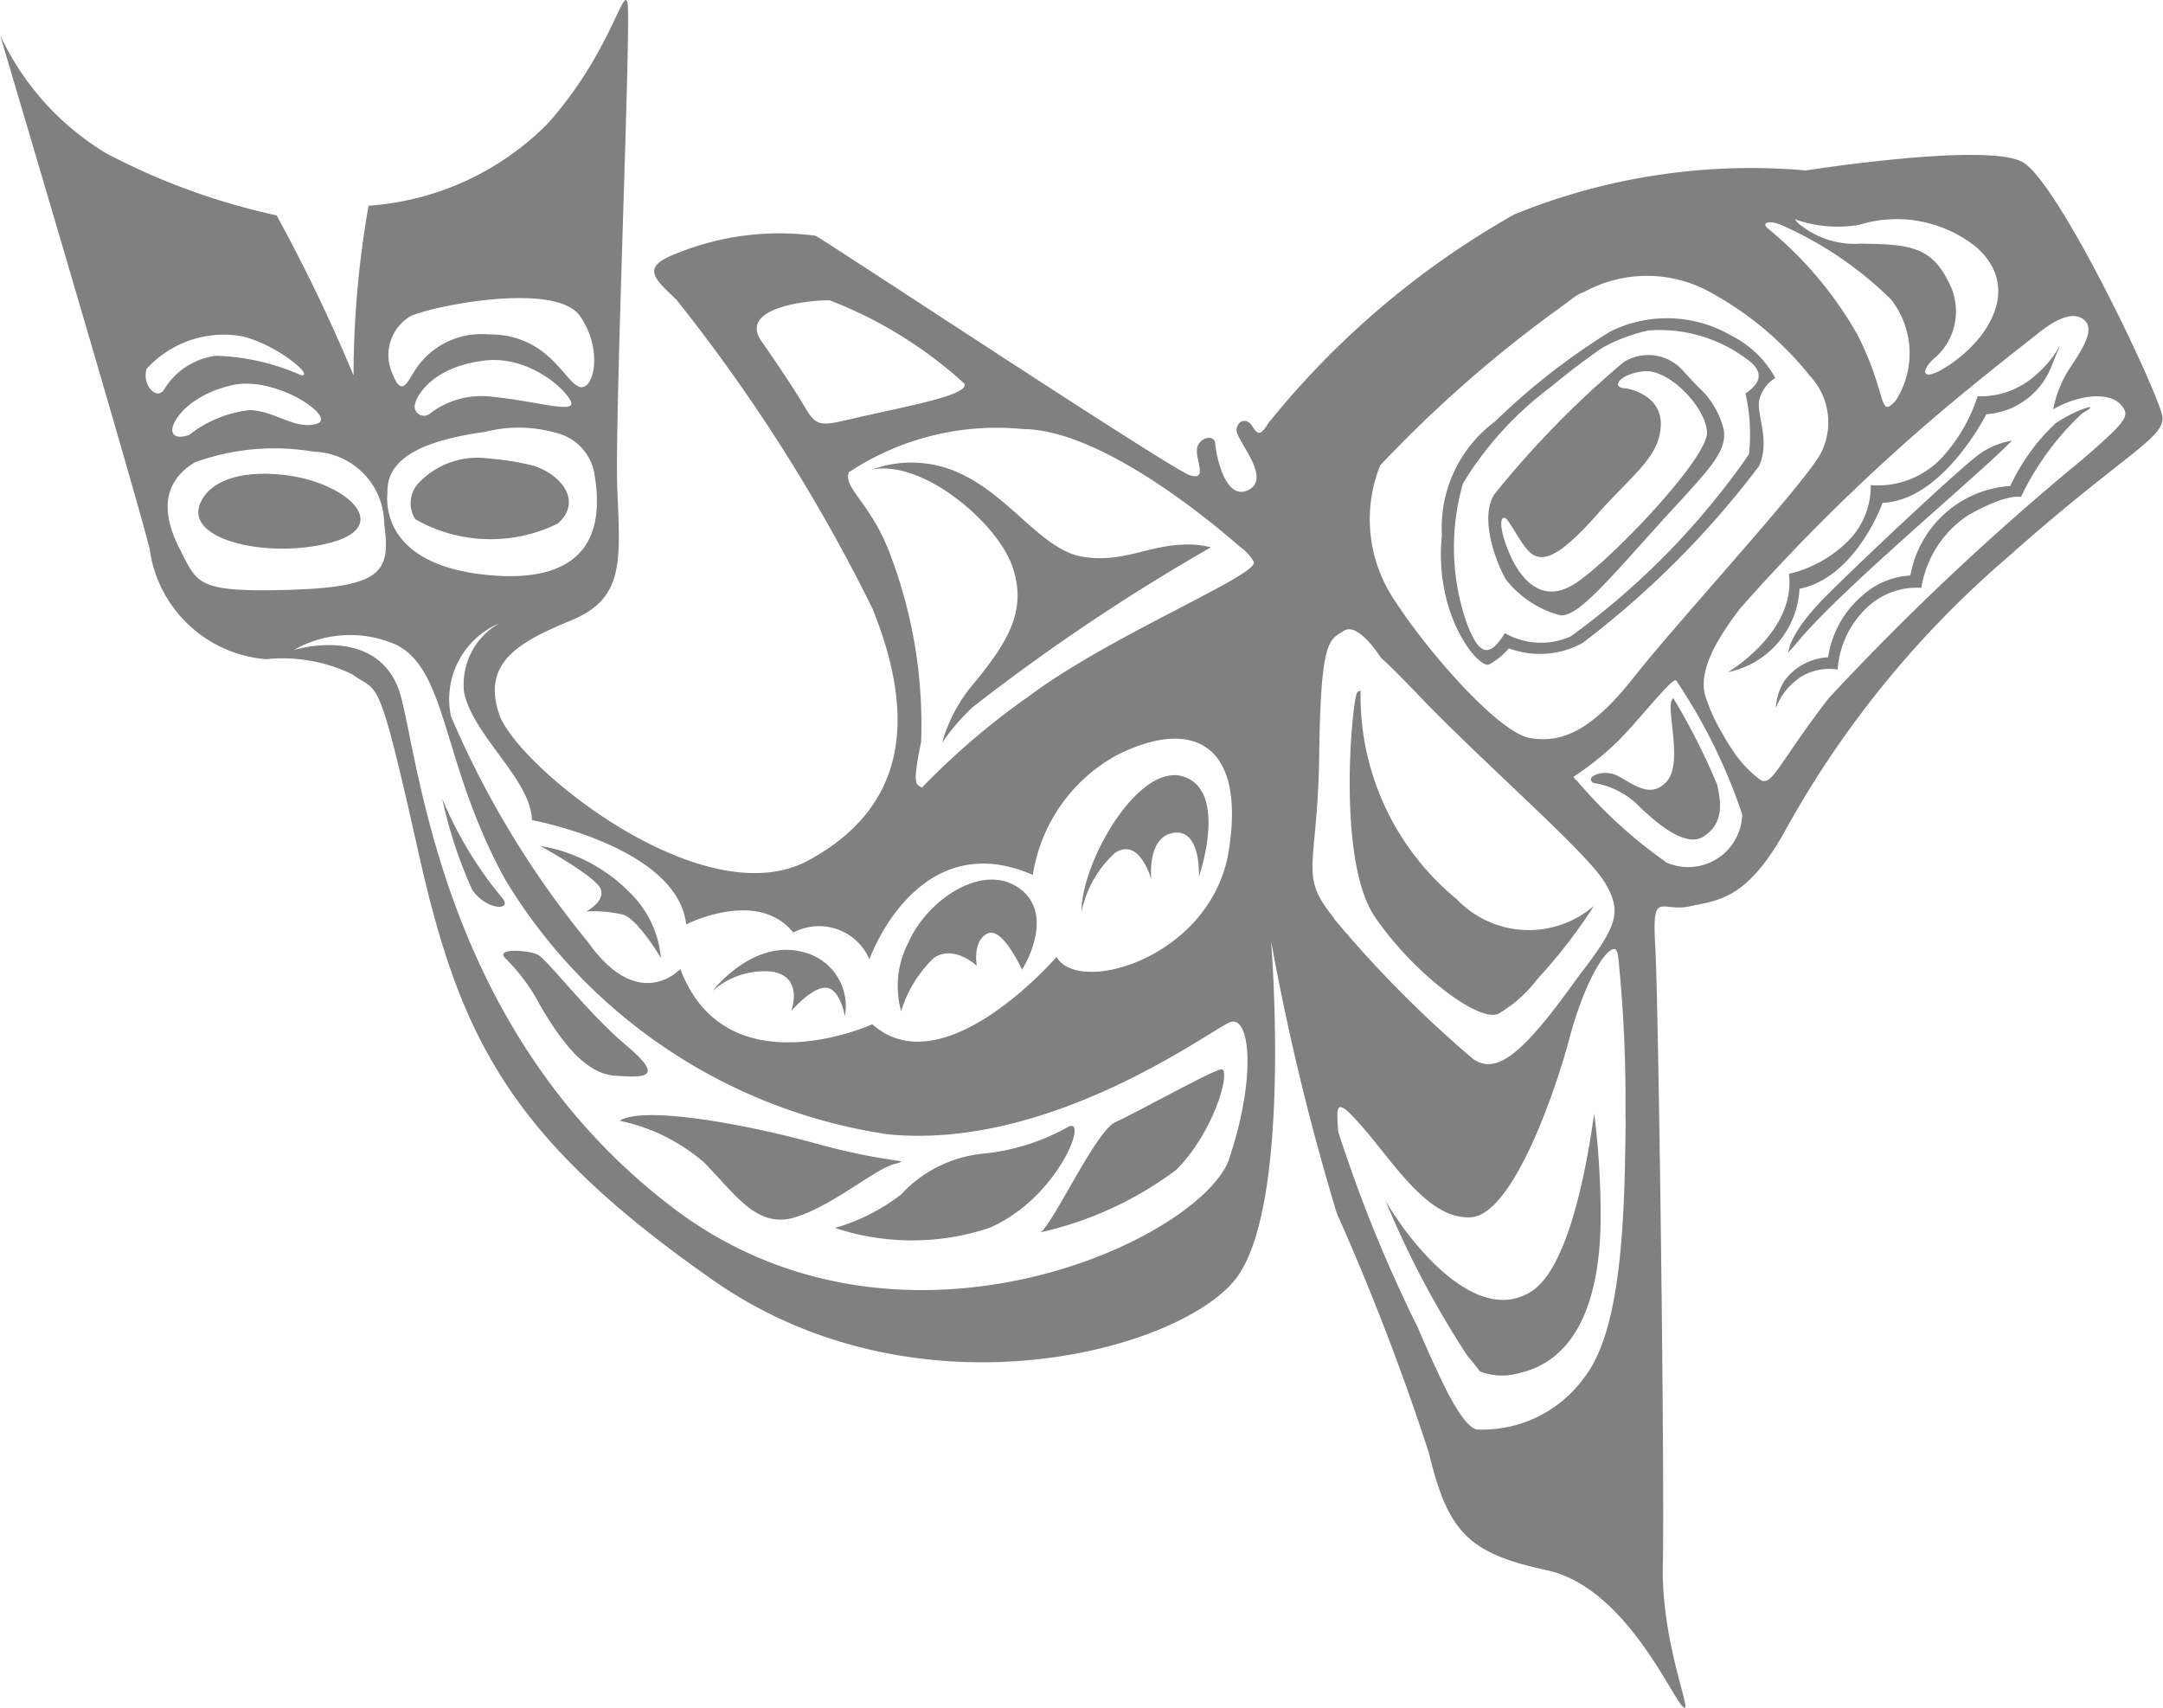<svg xmlns="http://www.w3.org/2000/svg" width="33.556" height="26.491" viewBox="0 0 33.556 26.491"><g transform="translate(-1136.607 64.095)" style="isolation:isolate"><path d="M1149.268-46.355c-1.144-.316-2.693-.587-3.047-.354a2.913,2.913,0,0,1,1.309.647c.5.512.827,1.031,1.414.85s1.241-.752,1.542-.827S1150.411-46.039,1149.268-46.355Z" fill="gray"/><path d="M1144.408-50.154a5.982,5.982,0,0,1-.94-1.55,6.959,6.959,0,0,0,.466,1.414C1144.145-49.981,1144.551-49.959,1144.408-50.154Z" fill="gray"/><path d="M1153.172-46.611a3.346,3.346,0,0,1-1.332.414,2,2,0,0,0-1.254.632,3.057,3.057,0,0,1-1.025.519,3.8,3.8,0,0,0,2.392,0C1153.022-45.505,1153.511-46.8,1153.172-46.611Z" fill="gray"/><path d="M1160.813-54.55c.26.025.692-.481,1.464-1.339s1.128-1.158,1.073-1.534a1.306,1.306,0,0,0-.355-.629c-.034-.032-.069-.067-.1-.1h0c-.064-.068-.131-.142-.2-.216a.719.719,0,0,0-.9-.109,14.86,14.86,0,0,0-2.006,2.051c-.222.347,0,1,.177,1.316A1.584,1.584,0,0,0,1160.813-54.55Zm-.868-1.514c.075,0,.281.5.466.586s.437-.03.983-.647.958-.877.978-1.369-.536-.576-.536-.576c-.266-.006-.091-.236.285-.266s.943.546.968.943-1.489,1.986-2.041,2.347-.882-.126-1.028-.472S1159.87-56.064,1159.945-56.064Z" fill="gray"/><path d="M1154.955-55.646c-.572.023-.933.286-1.55.188s-1.1-.9-1.858-1.271a1.778,1.778,0,0,0-1.407-.083c.79-.15,1.926.82,2.167,1.49s-.045,1.158-.572,1.805a2.429,2.429,0,0,0-.512.944,3.21,3.21,0,0,1,.475-.553,31.276,31.276,0,0,1,3.695-2.479A1.457,1.457,0,0,0,1154.955-55.646Z" fill="gray"/><path d="M1155.542-47.506c-.181.045-1.332.684-1.633.82s-.948,1.549-1.158,1.707a5.525,5.525,0,0,0,2.106-.97C1155.466-46.566,1155.722-47.551,1155.542-47.506Z" fill="gray"/><path d="M1146.326-47.875c-.609-.511-1.233-1.346-1.384-1.414s-.651-.1-.5.055a2.915,2.915,0,0,1,.552.75c.351.594.712,1.046,1.156,1.076S1146.936-47.363,1146.326-47.875Z" fill="gray"/><path d="M1151.093-49.234c.311-.216.667.121.667.121s-.07-.387.166-.5.536.562.536.562.537-.838-.035-1.259-1.439.18-1.725.832a1.455,1.455,0,0,0-.115,1.069A1.933,1.933,0,0,1,1151.093-49.234Z" fill="gray"/><path d="M1148.576-49.023c.511.075.306.612.306.612s.321-.376.541-.361.291.441.291.441a.861.861,0,0,0-.642-.993c-.787-.216-1.409.6-1.409.6A1.213,1.213,0,0,1,1148.576-49.023Z" fill="gray"/><path d="M1153.907-50.866c.381-.249.561.414.561.414s-.075-.665.351-.724.387.683.387.683.461-1.324-.236-1.554-1.59,1.324-1.585,2.1A1.688,1.688,0,0,1,1153.907-50.866Z" fill="gray"/><path d="M1140.983-56.731c-.687-.071-1.128.115-1.267.436-.263.6,1.126.878,2.059.607S1141.949-56.633,1140.983-56.731Z" fill="gray"/><path d="M1145.925-50.307c.078.195-.223.351-.223.351a2.015,2.015,0,0,1,.572.05c.23.07.586.672.586.672a1.611,1.611,0,0,0-.506-1.038,2.513,2.513,0,0,0-1.364-.7S1145.847-50.5,1145.925-50.307Z" fill="gray"/><path d="M1145.261-55.974c.377-.333.077-.751-.387-.9-.073-.017-.155-.035-.251-.053h0a4.3,4.3,0,0,0-.451-.057,1.254,1.254,0,0,0-1.087.4.463.463,0,0,0-.036.543A2.354,2.354,0,0,0,1145.261-55.974Z" fill="gray"/><path d="M1159.709-53.788a1.072,1.072,0,0,0,.306-.25,1.375,1.375,0,0,0,1.144-.083,14.152,14.152,0,0,0,2.735-2.741c.173-.376-.017-.742,0-.995a.538.538,0,0,1,.255-.374,1.606,1.606,0,0,0-.7-.667,1.976,1.976,0,0,0-1.862-.053,10.4,10.4,0,0,0-1.784,1.392,2.053,2.053,0,0,0-.827,1.765C1158.847-54.55,1159.549-53.712,1159.709-53.788Zm-.411-2.8a5.3,5.3,0,0,1,1.378-1.512c.294-.245.544-.427.681-.524.028-.021.058-.042.089-.062l.022-.015h0a2.6,2.6,0,0,1,.709-.267,2.248,2.248,0,0,1,1.509.429c.28.191.265.368,0,.548a2.876,2.876,0,0,1,.054.943,11.767,11.767,0,0,1-2.762,2.823,1.124,1.124,0,0,1-1.025-.049c-.02.032-.04.064-.062.094-.2.281-.358.226-.539-.276A3.585,3.585,0,0,1,1159.3-56.586Z" fill="gray"/><path d="M1160.364-44.061c-.926.587-2.016-.963-2.265-1.414a14.5,14.5,0,0,0,1.279,2.422,2.707,2.707,0,0,1,.186.232.951.951,0,0,0,.619.024c.828-.188,1.271-1.046,1.256-2.512a12.964,12.964,0,0,0-.1-1.513C1161.186-45.726,1160.891-44.4,1160.364-44.061Z" fill="gray"/><path d="M1164.973-54.886c-.521.515-.61.805-.624.913.053-.057.106-.116.16-.181.692-.827,2.718-2.507,3.285-3.079l.026-.026a1.181,1.181,0,0,0-.543.237C1166.946-56.766,1165.652-55.558,1164.973-54.886Z" fill="gray"/><path d="M1168.494-57.526a3.143,3.143,0,0,0-.7.97,1.686,1.686,0,0,0-1.55,1.389,1.2,1.2,0,0,0-.732.3,1.559,1.559,0,0,0-.544.968.9.9,0,0,0-.675.361.881.881,0,0,0-.137.429,1,1,0,0,1,.413-.5.849.849,0,0,1,.546-.1,1.463,1.463,0,0,1,.477-.981,1.126,1.126,0,0,1,.822-.286,1.663,1.663,0,0,1,.723-1.124c.616-.351.822-.285.822-.285a4.3,4.3,0,0,1,.953-1.3C1169.259-57.881,1168.8-57.74,1168.494-57.526Z" fill="gray"/><path d="M1164.524-54.961c.882-.181,1.289-1.334,1.289-1.334.937-.035,1.609-1.374,1.609-1.374a1.169,1.169,0,0,0,1.008-.737c.067-.172.113-.268.133-.322a1.693,1.693,0,0,1-.368.445,1.274,1.274,0,0,1-.908.335,2.566,2.566,0,0,1-.5.891,1.356,1.356,0,0,1-1.158.487,1.2,1.2,0,0,1-.341.857,1.929,1.929,0,0,1-.928.521c.11.908-.948,1.525-.948,1.525A1.393,1.393,0,0,0,1164.524-54.961Z" fill="gray"/><path d="M1159.852-48.369a2.057,2.057,0,0,0,.548-.466c.024-.03.048-.06.076-.093a8.1,8.1,0,0,0,.858-1.113,1.547,1.547,0,0,1-2.129-.106,4.078,4.078,0,0,1-1.49-3.232.062.062,0,0,0-.06.043c-.075.171-.308,2.595.279,3.46S1159.544-48.228,1159.852-48.369Z" fill="gray"/><path d="M1162.548-53.241c-.1.12.17.973-.076,1.259s-.511.06-.737-.06a.429.429,0,0,0-.335-.048c-.123.041-.139.085-.081.138a1.293,1.293,0,0,1,.667.316c.316.316.777.7,1.053.516s.291-.451.206-.807a10.366,10.366,0,0,0-.68-1.34C1162.559-53.258,1162.555-53.25,1162.548-53.241Z" fill="gray"/><path d="M1167.984-61.581c-.562-.311-3.36.13-3.36.13a9.731,9.731,0,0,0-4.524.682,13.268,13.268,0,0,0-3.821,3.244c-.128.217-.173.153-.248.036s-.215-.1-.241.053.557.748.188.94-.508-.564-.519-.718-.256-.094-.282.079.177.508-.117.41-5.411-3.482-5.8-3.713a4.247,4.247,0,0,0-2.267.321c-.441.2-.186.382.115.68a26.51,26.51,0,0,1,3.034,4.782c.617,1.529.646,3.018-.993,3.907s-4.536-1.475-4.8-2.272.3-1.114,1.121-1.452.76-.91.714-2.024.219-7.267.158-7.552-.27.789-1.241,1.873a4.326,4.326,0,0,1-2.776,1.271,15.271,15.271,0,0,0-.233,2.633,25.92,25.92,0,0,0-1.194-2.483,10.386,10.386,0,0,1-2.642-.962,4.212,4.212,0,0,1-1.648-1.836s2.049,6.9,2.32,7.968a1.983,1.983,0,0,0,1.805,1.715,2.483,2.483,0,0,1,1.334.232c.421.311.391-.1,1.033,2.771s1.414,4.421,4.564,6.627,7.2,1.114,8.1,0,.562-5.256.562-5.256a38.2,38.2,0,0,0,1.02,4.223,37.8,37.8,0,0,1,1.427,3.711c.3,1.254.632,1.565,1.836,1.826s1.926,1.956,2.106,2.116-.341-.963-.311-2.217-.066-8.7-.118-9.588.088-.512.54-.612.9-.1,1.52-1.254a15.381,15.381,0,0,1,3.4-4.154c1.776-1.583,2.448-1.854,2.408-2.185S1168.546-61.27,1167.984-61.581Zm-18.889,3.806c-.2-.346-.655-1-.655-1-.413-.534.655-.662,1.038-.662a6.689,6.689,0,0,1,2.092,1.294c.075.165-.79.331-1.5.489S1149.3-57.429,1149.095-57.775Zm-5.289,4.416c.136.677,1.038,1.354,1.053,1.986,0,0,2.257.414,2.393,1.618,0,0,1.105-.565,1.662.127a.851.851,0,0,1,1.181.414s.737-2.091,2.535-1.309a2.564,2.564,0,0,1,1.317-1.865c1.166-.58,1.986-.166,1.723,1.489s-2.333,2.257-2.671,1.648c0,0-1.753,2.031-2.859,1.045,0,0-2.264,1.031-2.979-.857,0,0-.639.7-1.429-.414a14.45,14.45,0,0,1-2.129-3.506,1.282,1.282,0,0,1,.752-1.444A1.091,1.091,0,0,0,1143.806-53.359Zm-.832-5.83c.336-.16,2.257-.546,2.633,0s.2,1.2-.03,1.088-.492-.817-1.4-.807a1.224,1.224,0,0,0-1.168.617c-.09.143-.181.336-.306.01A.7.7,0,0,1,1142.974-59.189Zm2.492,1.378c-.075.094-.607-.069-1.223-.129a1.314,1.314,0,0,0-.973.266.144.144,0,0,1-.221-.166c.035-.145.3-.571,1.078-.662S1145.542-57.9,1145.466-57.811Zm-2.848,1.361h0c-.022-.529.534-.81,1.522-.947a2.1,2.1,0,0,1,1.093.017.786.786,0,0,1,.6.665c.111.682.046,1.685-1.614,1.544S1142.6-56.275,1142.618-56.45Zm-1.1-1.069c-.346.09-.616-.19-1.028-.215a1.845,1.845,0,0,0-.948.386s-.23.09-.26-.055.255-.567.932-.718S1141.86-57.609,1141.514-57.519Zm-2.633-.857a1.616,1.616,0,0,1,1.49-.5c.552.141,1.123.632.9.6a3.512,3.512,0,0,0-1.314-.3,1.1,1.1,0,0,0-.813.532C1139.037-57.886,1138.806-58.116,1138.881-58.376Zm.537,2.848c-.261-.486-.376-1.038.206-1.394a3.614,3.614,0,0,1,1.845-.166,1.125,1.125,0,0,1,1.094,1.114c.095.722.01.983-1.445,1.028S1139.679-55.041,1139.418-55.528Zm16.259,9.4c-.421,1.254-5.085,3.451-8.616.783s-3.932-6.76-4.233-7.925-1.665-.743-1.665-.743a1.765,1.765,0,0,1,1.6-.074c.793.415.692,1.841,1.675,3.632a8.365,8.365,0,0,0,5.938,3.956c2.508.251,4.975-1.594,5.3-1.735S1156.1-47.378,1155.677-46.125Zm-3.092-7.181a11.462,11.462,0,0,0-1.655,1.407c-.027.03-.007.035-.067,0s-.091-.106.03-.685a7.435,7.435,0,0,0-.467-2.874c-.308-.842-.745-1.053-.654-1.308a4.152,4.152,0,0,1,2.7-.67c1.209.006,2.916,1.43,3.373,1.831a.666.666,0,0,1,.116.1h0a.8.8,0,0,1,.092.126C1156.166-55.187,1153.842-54.246,1152.585-53.306Zm11.909-7.369a1.983,1.983,0,0,0,.947.072,1.972,1.972,0,0,1,1.828.35c.677.609.2,1.361-.322,1.749s-.58.192-.347-.019a.959.959,0,0,0,.229-1.2c-.278-.579-.684-.575-1.354-.59a1.348,1.348,0,0,1-.917-.271C1164.455-60.66,1164.433-60.727,1164.494-60.675Zm-.294.057a5.71,5.71,0,0,1,1.742,1.173,1.359,1.359,0,0,1,.075,1.561c-.278.309-.124-.086-.6-1.019a5.886,5.886,0,0,0-1.4-1.655C1163.922-60.667,1164.114-60.659,1164.2-60.618Zm-6.181,3.741a19.6,19.6,0,0,1,2.845-2.485h0c.067-.051.124-.094.167-.125a.6.6,0,0,1,.148-.076,2.028,2.028,0,0,1,1.888-.032,5.077,5.077,0,0,1,1.522,1.222l.045.053.048.06h0a1.052,1.052,0,0,1,.161,1.214c-.291.511-2.217,2.6-2.889,3.455s-1.133,1.028-1.615.948-1.575-1.324-2.091-2.122A2.247,2.247,0,0,1,1158.019-56.877Zm-.717,7.031c-.564-.692-.256-.752-.233-2.55s.158-1.768.383-1.911.577.423.577.423h0c.139.117.355.342.7.7,1.053,1.076,2.505,2.332,2.776,2.791s.181.677-.429,1.467c-.842,1.181-1.248,1.512-1.617,1.264A17.892,17.892,0,0,1,1157.3-49.846Zm4.521,3.1c-.015,1.444-.045,3.242-.632,4.009a1.952,1.952,0,0,1-1.685.82c-.226-.068-.521-.721-.62-.935v0q-.133-.283-.289-.649a21.786,21.786,0,0,1-1.234-3.039c-.03-.437-.045-.564.429-.008s.995,1.384,1.634,1.339,1.292-1.9,1.525-2.776.561-1.4.7-1.384c.026,0,.045.048.056.119v0c0,.027.007.058.01.092A21.919,21.919,0,0,1,1161.823-46.746Zm.619-3.977a7.349,7.349,0,0,1-1.367-1.249.239.239,0,0,1-.062-.07,4.648,4.648,0,0,0,.627-.492c.336-.311.913-1.073.968-1a8.607,8.607,0,0,1,1.023,2.076A.838.838,0,0,1,1162.442-50.723Zm6.47-6.244a40.531,40.531,0,0,0-3.939,3.706c-.77,1-.871,1.359-1.051,1.274a1.79,1.79,0,0,1-.461-.5h0l0,0a2.379,2.379,0,0,1-.128-.21,2.72,2.72,0,0,1-.282-.626c-.08-.336.116-.767.547-1.329a30.114,30.114,0,0,1,2.632-2.633c.791-.707,1.937-1.592,1.937-1.592h0c.213-.178.523-.394.727-.281s.088.363-.093.644l-.093.141a1.766,1.766,0,0,0-.252.631c.02-.012.04-.024.062-.035.461-.235.852-.2.988-.035S1169.644-57.6,1168.912-56.967Z" fill="gray"/></g></svg>